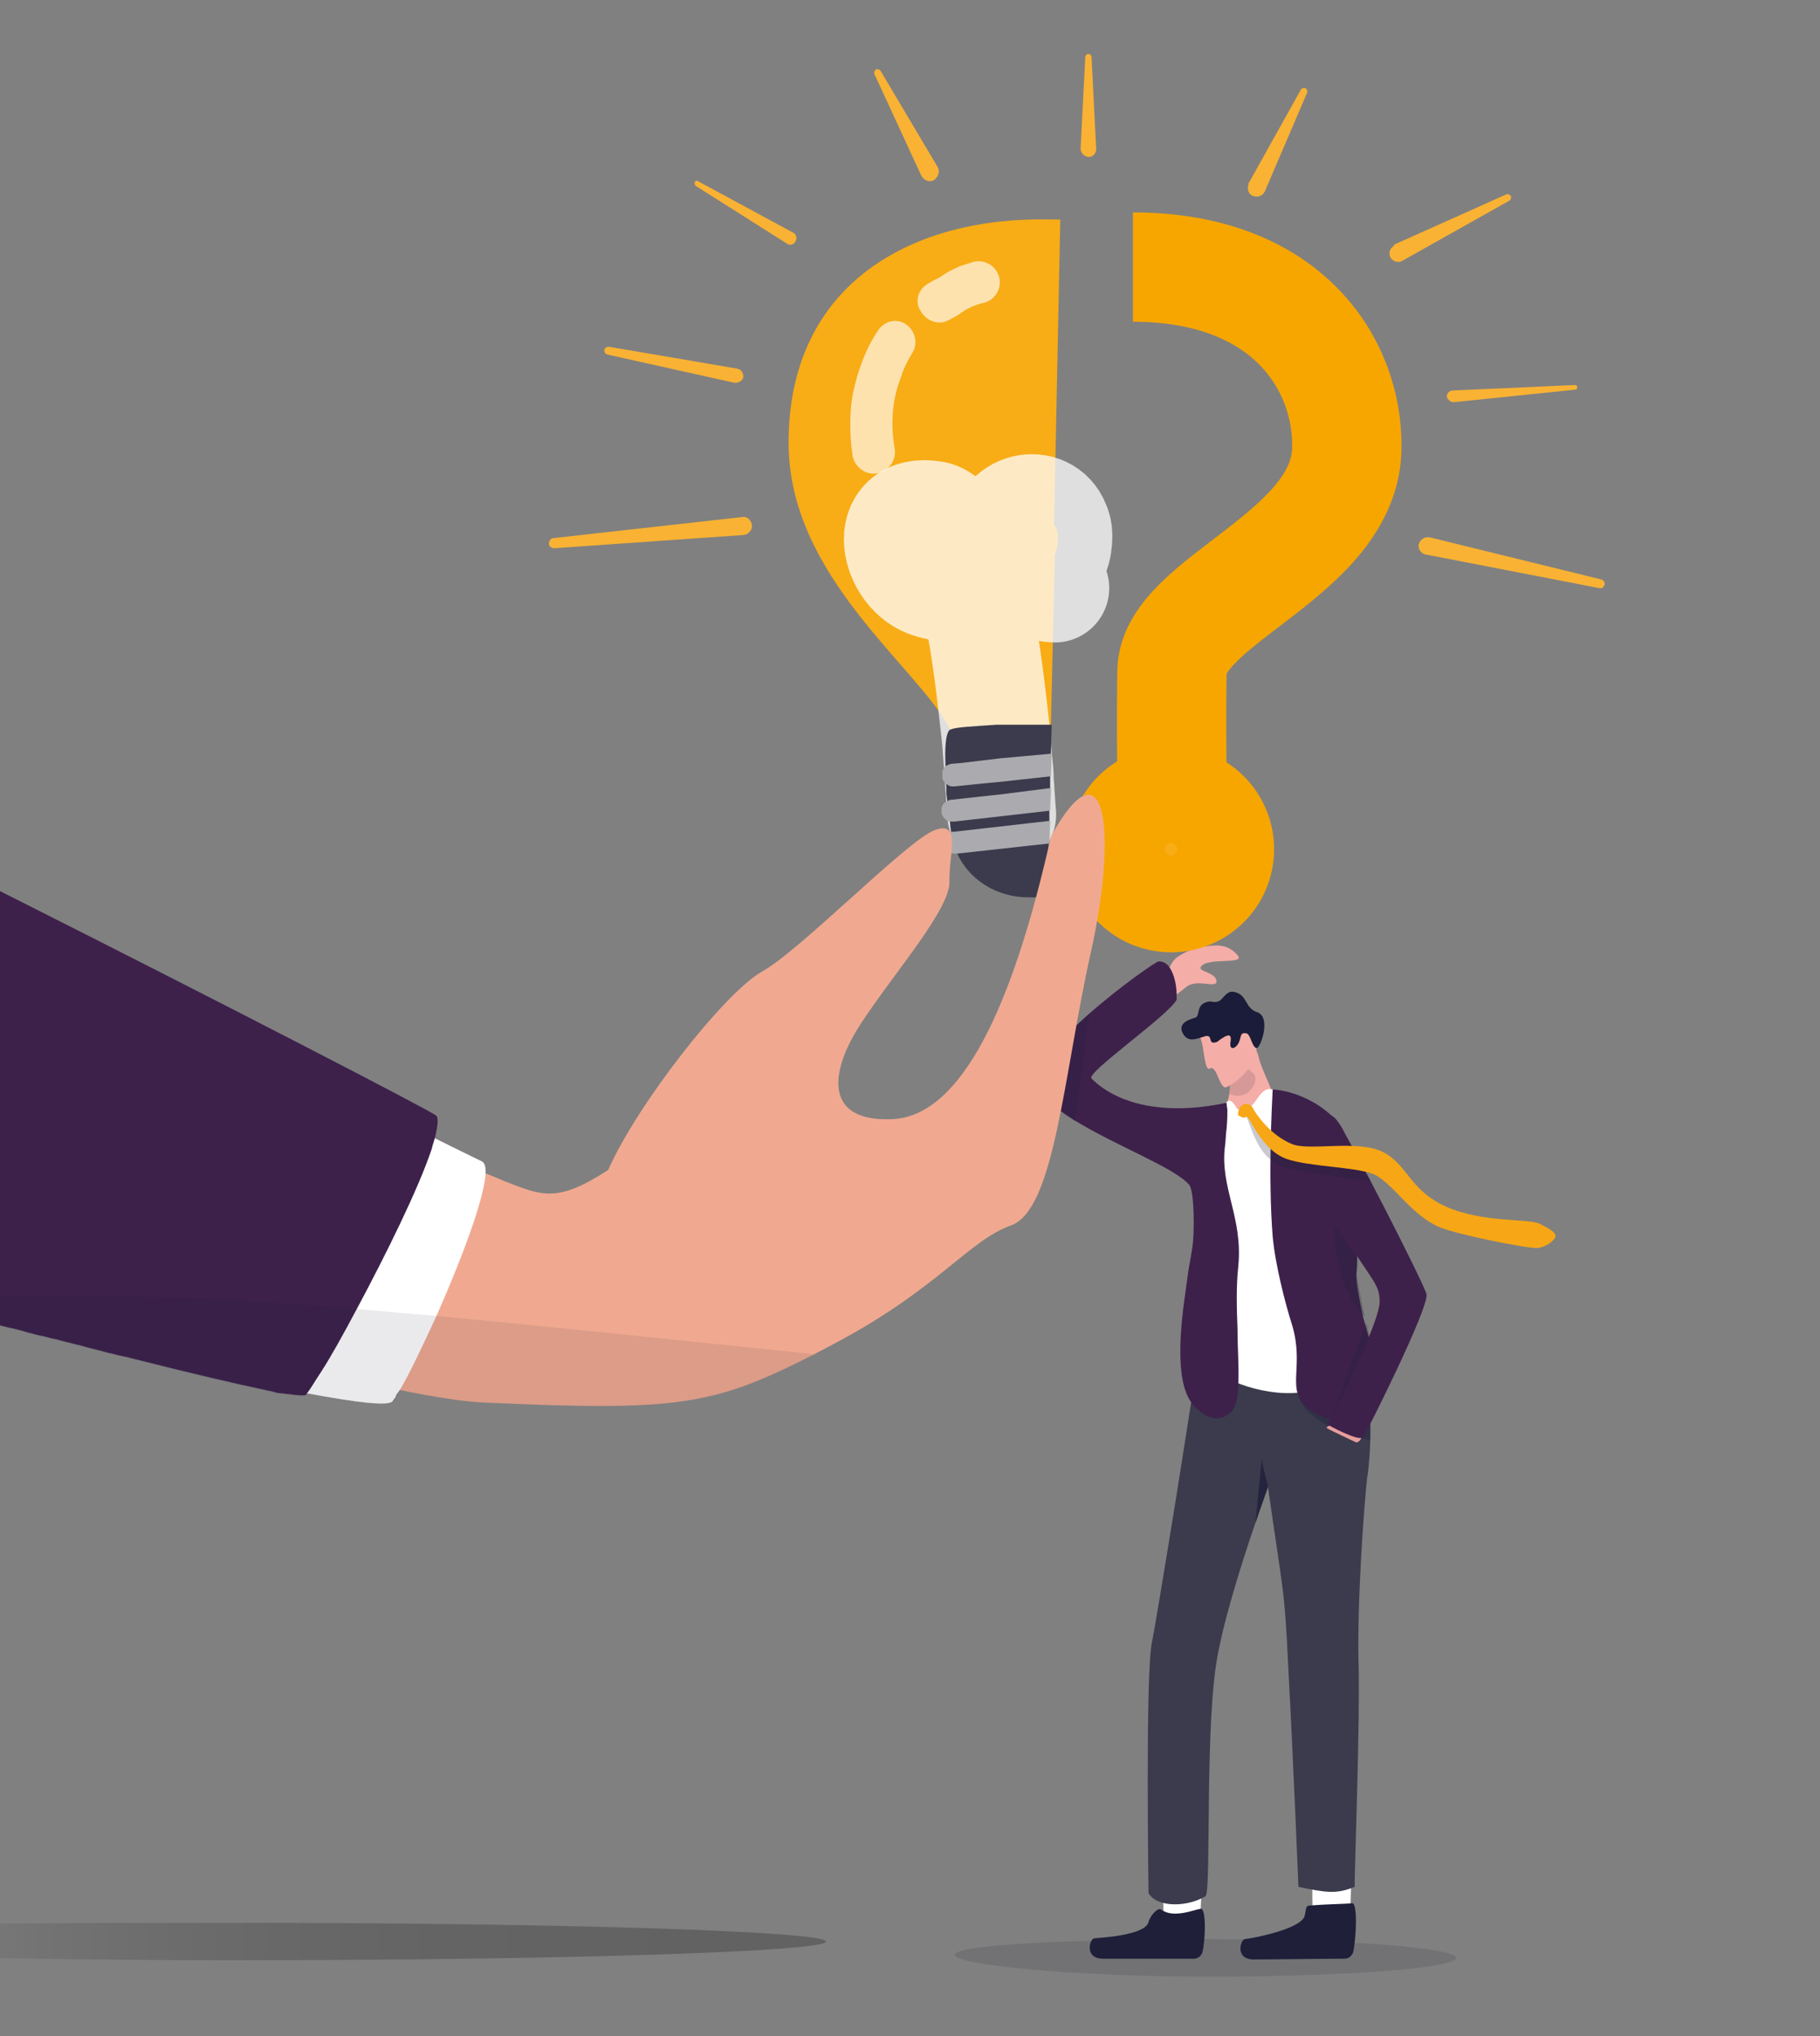 <?xml version="1.0" encoding="utf-8"?>
<!-- Generator: Adobe Illustrator 24.2.1, SVG Export Plug-In . SVG Version: 6.00 Build 0)  -->
<svg version="1.1" id="Layer_1" xmlns="http://www.w3.org/2000/svg" xmlns:xlink="http://www.w3.org/1999/xlink" x="0px" y="0px"
	 viewBox="0 0 233.1 260.7" style="enable-background:new 0 0 233.1 260.7;" xml:space="preserve">
<rect x="0" y="0" width="233.1" height="260.7" fill="#808080" stroke="none"/>
<style type="text/css">
	.st0{opacity:0.17;fill:#333340;enable-background:new    ;}
	.st1{fill:#F5ADA7;}
	.st2{opacity:0.14;fill:#1F1F3A;enable-background:new    ;}
	.st3{fill:#FFFFFF;}
	.st4{fill:#1F1F3A;}
	.st5{fill:#3B3B4D;}
	.st6{opacity:0.46;fill:#1F1F3A;enable-background:new    ;}
	.st7{opacity:0.79;fill:#1F1F3A;enable-background:new    ;}
	.st8{opacity:0.35;fill:#1F1F3A;enable-background:new    ;}
	.st9{fill:#3D214B;}
	.st10{fill:#E79E9C;}
	.st11{opacity:0.24;fill:#1F1F3A;enable-background:new    ;}
	.st12{fill:#F7A715;}
	.st13{fill:#1B1C39;}
	.st14{fill:#F8AC16;}
	
		.st15{opacity:0.75;fill:none;stroke:#FFFFFF;stroke-width:13.93;stroke-linecap:round;stroke-linejoin:round;stroke-miterlimit:10;enable-background:new    ;}
	.st16{fill:#ABABAF;}
	.st17{opacity:0.65;}
	.st18{fill:none;stroke:#F7A600;stroke-width:14;stroke-linejoin:round;stroke-miterlimit:10;}
	.st19{fill:#F8AC16;stroke:#F7A600;stroke-width:14;stroke-miterlimit:10;}
	.st20{clip-path:url(#SVGID_4_);}
	.st21{clip-path:url(#SVGID_5_);fill:url(#SVGID_6_);}
	.st22{opacity:0.23;fill:url(#SVGID_7_);enable-background:new    ;}
	.st23{opacity:0.18;fill:#1F1F3A;enable-background:new    ;}
	.st24{fill:#F0A990;}
	.st25{opacity:9.000000e-02;fill:#1F1F39;enable-background:new    ;}
	.st26{fill:#F9B233;}
</style>
<g>
	<path class="st0" d="M122.3,250.3c0,1.3,15.2,2.8,32.6,2.8s31.6-1.1,31.6-2.4c0-1.3-14.2-2.4-31.6-2.4S122.3,249,122.3,250.3z"/>
	<path class="st1" d="M146.1,127.6c0.9-0.8-0.1-1,1.5-1.6c2.2-0.9,1.9-2.2,2.9-3.2c0.4-0.4,1.7-1.2,3.2-1.5c1.8-0.3,3.4-0.6,4.8,1
		c1.1,1.3-3.9,0.2-4.7,1.5c-0.4,0.6,1.9,0.7,2,1.8c0.1,1.1-2.4-0.4-3.9,0.8c-1.3,1.1-3.5,2.5-4.2,2.8
		C146.9,129.5,146.1,127.6,146.1,127.6z"/>
	<g>
		<path class="st1" d="M159.7,143.9l4-1.3c0-1.9-2.2-5.6-2.5-7.3c-0.4-1.8-2.7-3.4-2.7-3.4l-1.2,3.9l0.1,0.3c0,0,0.4,3.2-0.1,4.6
			c-0.3,0.8,0,2.1-0.9,3.4C155.8,145.1,159.7,143.9,159.7,143.9z"/>
		<path class="st2" d="M157.4,136.8c0,0,0.3,2,0.1,3.3c2.6,1,3.8-1.9,3.1-2.6c-0.4-0.4-1.9-1.4-1.9-1.4L157.4,136.8z"/>
	</g>
	<path class="st3" d="M149.1,246c-0.2-1.8-0.1-6.4-0.1-6.4l5-0.2l-0.3,6.9l-3.3,2.2L149.1,246z"/>
	<path class="st4" d="M148.7,244.5c-0.4-0.3-1.4,0.8-1.6,1.6c-0.4,1.7-6,2-7,2.1c-0.5,0.1-1.3,2.6,1.2,2.6c2.2,0,9.2,0,11.6,0
		c0.5,0,0.9-0.3,1.1-0.8c0.4-1.7,0.5-5.6-0.2-5.6C153,244.5,150.3,245.7,148.7,244.5z"/>
	<path class="st3" d="M168.2,246c-0.2-1.8-0.1-6.4-0.1-6.4l5-0.2l-0.2,6.9l-3.3,2.2L168.2,246z"/>
	<path class="st4" d="M167.7,244c-0.5,0-0.4,0.5-0.6,1.3c-0.4,1.7-6.7,2.9-7.7,3c-0.5,0.1-1.3,2.6,1.2,2.6c2.2,0,9.2-0.1,11.6-0.1
		c0.5,0,0.9-0.3,1.1-0.8c0.4-1.7,0.6-6.3-0.1-6.3C172.3,243.8,170.1,243.8,167.7,244z"/>
	<path class="st5" d="M175.4,186.5c-0.1,0.8-0.1,1.7-0.3,2.7c-0.4,3.6-1.3,15.9-1.1,23.7c0.2,7.8-0.5,25.9-0.5,28.7
		c-2.4,1-3.8,0.7-7.2,0c0,0-0.6-15-1.3-28.1c-0.5-10.6-0.7-9.6-2.6-23.1l0,0c0,0.1-0.5,1.4-1.2,3.4c-1.5,4.3-4,11.9-5.1,17.4
		c-1.9,8.6-0.9,30.9-1.7,31.6c-2.3,1.4-6.2,1.5-7.3-0.4c0,0-0.4-27.6,0.4-31.9c0.6-2.9,5.3-31.7,6.3-39.5c0,0,20.7-4.5,21.4,2.6
		c0.1,1,0.1,1.8,0.1,2.6c0,1.1,0,2.1,0.1,3.2C175.5,181.3,175.6,183.4,175.4,186.5z"/>
	<path class="st6" d="M164.2,186.5C164.2,186.5,164.2,186.5,164.2,186.5C164.2,186.4,164.2,186.4,164.2,186.5
		C164.2,186.4,164.2,186.5,164.2,186.5z"/>
	<path class="st7" d="M162.4,190.3L162.4,190.3c0,0.1-0.9,2.6-1.6,4.7l0.8-8.2C161.6,186.8,161.6,187.3,162.4,190.3z"/>
	<path class="st8" d="M175.5,184.4c-0.2,0-8.2-1.7-9.2-5.7c0,0,6.9,0.6,9.2,0.8C175.5,181.3,175.5,183.3,175.5,184.4z"/>
	<path class="st3" d="M163,139.5c-1.8-0.5-2,2.5-3.8,2.6c-1,0.1-0.7-0.3-1.2-0.8c-0.3-0.3-0.5-0.6-1-0.1c-8.9,9.2,0.4,32.3-0.8,33.9
		c-0.9,1.3,6.6,4.2,11.4,3c6.5-1.6,6.1-8.7,5.9-10c-0.2-1.4-4.4-24.3-4.4-24.3S165.9,142,163,139.5z"/>
	<path class="st9" d="M158.6,177.1c0,1.8-0.3,3.1-0.9,3.7c-1.2,1.1-2.8,1.3-4.8-0.8c-0.1-0.1-0.2-0.2-0.3-0.4
		c-2.7-3.6-0.8-13.6-0.5-16.1c0.1-1,0.4-2.3,0.6-3.7c0.3-1.7,0.3-7.3-0.4-8.1c-1.9-2.2-9.2-4.9-14.6-8.2c-1.9-1.2-3.5-2.4-4.6-3.7
		c-1.7-2,2.2-6.3,6.4-10c4.1-3.6,8.6-6.7,8.9-6.7c0.6,0,1.1,0.3,1.4,0.8c0.7,1,0.9,2.6,0.9,3.5c0,0.4,0,0.6,0,0.6
		c-1,2-11.7,9.4-10.9,10.1c3.3,3.3,9.4,4.8,17.3,3.1c0,0,0,0.3,0.1,0.9c0,0.5,0,1.3-0.1,2.4c-0.1,0.6-0.1,1.4-0.2,2.2
		c-0.7,5.3,2.3,9.1,1.7,15.4c-0.3,2.8-0.2,5.5-0.1,8.1C158.5,172.8,158.7,175.2,158.6,177.1z"/>
	<path class="st10" d="M170.4,182.4c-0.2,0.3-0.7,0.3-0.4,0.5c0.3,0.2,3.5,1.7,3.5,1.7s0.3,0.3,0.7-0.2c0.4-0.6,0.4-1.1,0.4-1.1
		L170.4,182.4z"/>
	<path class="st9" d="M176.1,180.6c-2.9,1.8-6.6,1.8-9.1-0.8c-2.1-2.2,0-5-1.5-10.1c-0.9-2.8-2.2-7.9-2.5-11.4
		c-0.6-7.5-0.1-16.7,0-18.8c0,0,4.5,0.1,8.2,4c1.6,1.6,2.5,6.3,2.7,9.8c0.1,1.1,0.1,2,0.1,2.8c0,1.6,0,2.5-0.1,3.6
		c0,0.4,0,0.9-0.1,1.4l0,0c0,0.6,0,1.2-0.1,2c0,1.3,0.4,3.3,0.9,5.6l0,0C176,173.6,177.6,179.7,176.1,180.6z"/>
	<path class="st9" d="M165.9,148.4c10,16.4,10.6,15.4,10.8,18c0.3,2.7-6.7,16-6.7,16s4.1,2.3,4.6,1.6s8.5-16.7,8.1-18.3
		c-0.4-1.5-10.3-20.9-11.6-22.4c-1.3-1.5-6.7-2.1-6.7,0.5C164.6,146.6,165.9,148.4,165.9,148.4z"/>
	<path class="st11" d="M174.8,168.6c-3.8-3.4-4-11.8-4-11.8l3.1,4.3l0,0c0,0.6,0,1.2-0.1,2C173.9,164.2,174.3,166.3,174.8,168.6z"/>
	<path class="st11" d="M175.4,171.1c-0.3,1.2-4.9,10.5-4.9,10.5l4.5-12.2L175.4,171.1z"/>
	<path class="st11" d="M159.6,143c0.2-0.1,1,3.6,2.9,5.3c0.6,0.5,1.2,0.9,1.9,1.1c2,0.7,8.5,1.5,11.2,1.9c-0.4-0.9-1-1.1-1.4-2.9
		c-2.1,0.1-8-0.6-9-1.1c-0.8-0.3-1.5-0.7-2.1-1.2c-1.2-0.9-2.1-2.1-2.7-3c-0.3-0.5-0.2-1.1-0.8-1.2C159,141.7,159.3,143,159.6,143z"
		/>
	<path class="st12" d="M158.7,142c0.1-0.3,0.5-0.8,1.2-0.6c0.5,0.2,0.5,0.4,0.8,0.9c1,1.5,2.6,3.3,4.8,4.2c2.2,0.9,8.4-0.6,11.6,1
		c3.2,1.6,3.4,4.9,8.1,7s10.6,1.5,12,2.2s2.2,1.2,2,1.7s-1.2,1.3-2.3,1.4s-10.3-1.7-12.6-2.7c-3.7-1.6-6.1-5.9-8.5-6.8
		c-2.4-0.9-8.1-0.9-11-1.9c-3.2-1.1-4.8-5.5-5.1-5.4s-0.5,0.2-0.9-0.1C158.4,142.9,158.6,142.3,158.7,142z"/>
	<g>
		<path class="st1" d="M153.7,132.8c0.6,1.3,0.5,4.5,1.3,4c0.9-0.4,1.2,2.8,2.1,2.4c2.3-1.1,4.1-3.8,3.8-5s-2-4.1-2-4.1L153.7,132.8
			z"/>
		<path class="st13" d="M156.6,132.9c-0.7,0.4-0.6,0.6-1.2,0.6s-0.1-1.1-1.1-0.8c-1,0.3-2,0.8-2.7-0.2c-0.9-1.4,0.5-1.9,1.5-2.2
			c0.6-0.2,0.1-1.4,1.2-1.9c0.9-0.4,1,0.1,1.8-0.2c0.5-0.2,1-1.4,1.9-1.2c1.8,0.3,1.4,2.1,3,2.6c1.9,0.6,0.4,4.8-0.1,4.6
			c-0.6-0.2-0.7-1.8-1.3-1.9c-0.8-0.1-0.6,0.4-0.9,1.1c-0.3,0.8-1.3,1.3-1.1,0C157.8,132.3,157.2,132.5,156.6,132.9z"/>
	</g>
</g>
<g>
	<path class="st14" d="M135.5,68.7c0,0.8-0.1,1.6-0.4,2.3l-0.1,4.3l-0.4,17.5l-0.1,3.7l-0.1,2.9l0,1.4l0,0.4
		c-1.8,0.3-3.7,0.4-5.4,0.2h0l0,0c-0.3,0-0.5-0.1-0.8-0.1c0,0-0.1,0-0.1,0c-1.2-0.2-2.2-0.5-3.1-0.9c0,0,0,0,0,0
		c-1.3-0.6-2.1-1.5-2.1-2.7l0,0c0,0,0-0.1,0-0.1c0.1-1.3-0.4-2.7-1.2-4.2l0,0c-4.1-8-20.7-19.5-20.7-36.7c0-20.6,16.1-29,33.5-28.6
		c0.1,0,0.3,0,0.4,0c0.3,0,0.6,0,0.9,0l-0.8,39.1C135.4,67.7,135.5,68.2,135.5,68.7z"/>
	<path class="st15" d="M135.1,75.3c-1.4-0.1-2.7-0.4-3.7-0.9c-2-1-3.1-2.8-3.1-5c0.1-4.8,5.6-5.6,6.9-2.2c0.2,0.4,0.3,0.9,0.3,1.4
		c0,0.8-0.1,1.6-0.4,2.3c-0.6,1.6-2,2.7-3.8,3.4c-1.9,0.8-4.2,1.2-6.5,1.2c-1.9,0-3.8-0.2-5.5-0.7c-4.8-1.3-6.6-10,0.3-8.8
		c2.2,0.4,3.9,4.3,5.1,9.5c1.3,5.2,2.1,11.8,2.7,17.3c0.2,1.6,0.3,3,0.4,4.4c0.1,1,0.2,2,0.2,2.9c0,0.4,0.1,0.9,0.1,1.2
		c0,0.1,0,0.1,0,0.2c0.1,1.7,0.2,2.8,0.2,2.8"/>
	<path class="st5" d="M134.7,92.8l-0.1,3.7l-0.1,2.9l0,1.4l0,0.4l-0.1,2.5l0,1.4l-0.1,2.9l-0.1,6.7c-0.6,0.1-1.2,0.2-1.8,0.2h-0.7
		c-4.1,0-7.6-2.3-9.1-5.6c-0.4-0.9-0.7-1.8-0.8-2.8c0-0.3-0.1-0.6-0.1-0.9c0,0,0-0.2-0.1-0.6c-0.1-0.6-0.2-1.6-0.3-2.7
		c-0.1-0.5-0.1-1.1-0.1-1.7c-0.1-0.8-0.1-1.7-0.1-2.5c-0.1-2.3,0-4.3,0.6-4.7c0,0,0,0,0.1,0c0.6-0.3,2.9-0.4,5.8-0.6
		C129.8,92.8,132.4,92.8,134.7,92.8z"/>
	<path class="st16" d="M134.7,96.5l-0.1,2.9l-6.4,0.7l-3.1,0.3l-2.9,0.3c-0.3,0-0.6,0-0.8-0.2c-0.4-0.2-0.7-0.6-0.7-1l0-0.3
		c-0.1-0.5,0.2-1,0.6-1.2c0.2-0.1,0.4-0.2,0.6-0.2l1.2-0.1l5-0.6L134.7,96.5z"/>
	<path class="st16" d="M134.6,100.9l0,0.4l-0.1,2.5l-12.3,1.4c-0.2,0-0.3,0-0.5,0c-0.6-0.1-1-0.6-1.1-1.1l0-0.3
		c-0.1-0.6,0.3-1.1,0.9-1.3c0.1-0.1,0.3-0.1,0.4-0.1l6.4-0.7l0.8-0.1l0,0L134.6,100.9z"/>
	<path class="st16" d="M122.2,106.5l12.3-1.4l-0.1,2.9l-11.8,1.3l-0.1,0c-0.8,0.1-1.5-0.4-1.6-1.1l0-0.3c-0.1-0.6,0.3-1.2,0.9-1.4
		C122,106.5,122.1,106.5,122.2,106.5z"/>
	<g class="st17">
		<g>
			<g>
				<path class="st3" d="M118.9,36.3c0.3-0.2,0.7-0.4,1.1-0.6c0.4-0.2,0.8-0.5,1.3-0.8c0.5-0.3,1-0.5,1.6-0.8
					c0.6-0.2,1.2-0.4,1.9-0.6h0c1.5-0.3,2.9,0.7,3.2,2.1s-0.6,2.9-2.1,3.2c0,0,0,0,0,0c-0.5,0.1-1.1,0.3-1.9,0.7
					c-0.4,0.2-0.7,0.4-1.1,0.7c-0.4,0.3-0.9,0.5-1.4,0.8c-1.3,0.7-2.9,0.1-3.6-1.2C117.1,38.6,117.6,37,118.9,36.3L118.9,36.3z"/>
			</g>
		</g>
		<g>
			<g>
				<path class="st3" d="M109.2,58.4c-0.2-1.3-0.3-2.7-0.3-4.1s0.1-2.8,0.4-4.2s0.7-2.7,1.2-4c0.5-1.3,1.1-2.5,1.9-3.7
					c0.8-1.3,2.4-1.7,3.6-0.9c1.2,0.8,1.6,2.4,0.9,3.6v0c-0.6,1-1.1,1.9-1.4,2.9c-0.4,1-0.7,2-0.9,3c-0.2,1-0.3,2.1-0.3,3.2
					c0,1.1,0.1,2.2,0.3,3.3v0c0.2,1.5-0.8,2.8-2.2,3.1S109.5,59.9,109.2,58.4L109.2,58.4z"/>
			</g>
		</g>
	</g>
</g>
<g>
	<path class="st18" d="M145.1,34.2c19.7,0,27.5,12.4,27.4,23C172.5,71,150.2,76.8,150.1,86c-0.1,6.2,0,13.3,0,13.3"/>
	<ellipse transform="matrix(0.16 -0.987 0.987 0.16 18.698 239.396)" class="st19" cx="150" cy="108.7" rx="6.2" ry="6.2"/>
</g>
<g>
	<g>
		<defs>
			<polygon id="SVGID_1_" points="-49.3,-11.5 -48.3,-11.5 -49.3,-10.5 			"/>
		</defs>
		<defs>
			<polygon id="SVGID_3_" points="-51.3,-13.5 -52.3,-13.5 -51.3,-14.5 			"/>
		</defs>
		<clipPath id="SVGID_4_">
			<use xlink:href="#SVGID_1_"  style="overflow:visible;"/>
		</clipPath>
		<clipPath id="SVGID_5_" class="st20">
			<use xlink:href="#SVGID_3_"  style="overflow:visible;"/>
		</clipPath>
		
			<linearGradient id="SVGID_6_" gradientUnits="userSpaceOnUse" x1="812.634" y1="10.01" x2="966.714" y2="10.01" gradientTransform="matrix(1 0 0 -1 -860.814 258.535)">
			<stop  offset="0" style="stop-color:#000000"/>
			<stop  offset="1.200000e-02" style="stop-color:#090909"/>
			<stop  offset="8.860001e-02" style="stop-color:#3C3C3C"/>
			<stop  offset="0.171" style="stop-color:#6A6A6A"/>
			<stop  offset="0.256" style="stop-color:#929292"/>
			<stop  offset="0.346" style="stop-color:#B4B4B4"/>
			<stop  offset="0.442" style="stop-color:#CFCFCF"/>
			<stop  offset="0.545" style="stop-color:#E5E5E5"/>
			<stop  offset="0.659" style="stop-color:#F4F4F4"/>
			<stop  offset="0.794" style="stop-color:#FCFCFC"/>
			<stop  offset="1" style="stop-color:#FFFFFF"/>
		</linearGradient>
		<path class="st21" d="M-48.2,248.1c0,1.3,36.3,2.9,78.2,2.9s75.8-1.1,75.8-2.4c0-1.3-34-2.4-75.8-2.4S-48.2,246.7-48.2,248.1z"/>
	</g>
</g>
<linearGradient id="SVGID_7_" gradientUnits="userSpaceOnUse" x1="812.634" y1="10.01" x2="966.714" y2="10.01" gradientTransform="matrix(1 0 0 -1 -860.814 258.535)">
	<stop  offset="0" style="stop-color:#FFFFFF"/>
	<stop  offset="1.200000e-02" style="stop-color:#F6F6F6"/>
	<stop  offset="8.860001e-02" style="stop-color:#C3C3C3"/>
	<stop  offset="0.171" style="stop-color:#959595"/>
	<stop  offset="0.256" style="stop-color:#6D6D6D"/>
	<stop  offset="0.346" style="stop-color:#4B4B4B"/>
	<stop  offset="0.442" style="stop-color:#303030"/>
	<stop  offset="0.545" style="stop-color:#1A1A1A"/>
	<stop  offset="0.659" style="stop-color:#0B0B0B"/>
	<stop  offset="0.794" style="stop-color:#030303"/>
	<stop  offset="1" style="stop-color:#000000"/>
</linearGradient>
<path class="st22" d="M-48.2,248.1c0,1.3,36.3,2.9,78.2,2.9s75.8-1.1,75.8-2.4c0-1.3-34-2.4-75.8-2.4S-48.2,246.7-48.2,248.1z"/>
<path class="st23" d="M139.5,129.8c-0.7,6.3-1.4,11-1.8,13.8c-1.9-1.2-3.5-2.4-4.6-3.7C131.4,137.8,135.3,133.5,139.5,129.8z"/>
<g>
	<path class="st24" d="M139.7,122c-3.5,15.7-4.6,32.9-10.2,34.9c-5.6,2-9.5,8.4-23.7,15.7c-0.5,0.3-1,0.5-1.5,0.8
		c-13,6.6-17.3,7.3-42.1,6.2c-2.7-0.1-6.5-0.7-10.9-1.6c-3.1-0.6-6.4-1.4-10.2-2.3c-10.1-2.5-22.5-5.9-35.9-9.7
		c-1.7-0.5-3.5-1-5.3-1.5v-42.1c16.3,7.5,41.6,18.8,55.3,24.8c2.9,1.3,5.3,2.3,6.9,3c1.2,0.5,2,0.8,2.4,1c4.9,1.9,6.8,2.9,13.4-1.4
		c3.7-8.4,14.9-22.7,19.7-25.4c4.9-2.7,18.6-16.8,22.1-18.1c3.5-1.3,1.8,3.1,1.9,6.6c0.1,3.5-7.1,11.7-11.3,18.1
		c-4.2,6.4-4.7,12.7,4,12.3c8.8-0.4,15.4-14.3,20.3-36.2C141.6,94.4,143.2,106.4,139.7,122z"/>
	<path class="st3" d="M62.2,150.1c-0.1,3.3-3.2,11.4-6.3,18.4c-1.8,3.9-3.5,7.5-4.7,9.5c-0.1,0.1-0.2,0.3-0.3,0.4
		c-0.1,0.1-0.2,0.3-0.2,0.4c-0.1,0.2-0.3,0.4-0.4,0.6c-0.5,0.7-4.5,0.2-11-1c-9.1-1.8-23-5.1-39.4-9.4v-50.8
		c23.8,11.9,45.5,22.5,55.7,27.5c3.6,1.8,5.7,2.8,6.1,3C62.1,148.9,62.2,149.4,62.2,150.1z"/>
	<path class="st9" d="M55.7,145.7c-0.1,0.4-0.3,0.9-0.4,1.4c-1.7,5.1-5.9,13.6-9.6,20.5c-1.7,3.2-3.3,6.1-4.6,8.1
		c-0.8,1.2-1.3,2.1-1.7,2.6c-0.1,0.1-0.2,0.2-0.2,0.3v0c-0.2,0.1-0.9,0.1-2.2-0.1c0,0-0.1,0-0.1,0c-0.3,0-0.6-0.1-0.9-0.1
		s-0.7-0.1-1-0.2c-0.3-0.1-0.6-0.1-0.9-0.2c-3.8-0.8-9.4-2.1-16.5-3.9c-0.5-0.1-1.1-0.3-1.6-0.4c-0.2,0-0.3-0.1-0.5-0.1
		c-0.6-0.1-1.1-0.3-1.7-0.4c-0.7-0.2-1.5-0.4-2.3-0.6c-0.5-0.1-1-0.3-1.5-0.4c-0.5-0.1-1.1-0.3-1.6-0.4c-0.5-0.1-1-0.3-1.6-0.4
		c-0.5-0.1-1.1-0.3-1.7-0.4c-0.5-0.1-1.1-0.3-1.6-0.4c-0.2-0.1-0.4-0.1-0.6-0.2c-0.5-0.1-1.1-0.3-1.7-0.4c-0.4-0.1-0.8-0.2-1.2-0.3
		v-55.6C29.6,129,54.7,142,55.8,142.8C56.2,143,56.1,144.1,55.7,145.7z"/>
	<path class="st25" d="M104.3,173.4c-13,6.6-17.3,7.3-42.1,6.2c-2.7-0.1-6.5-0.7-10.9-1.6c-0.1,0.1-0.2,0.3-0.3,0.4
		c-0.1,0.1-0.2,0.3-0.2,0.4c-0.1,0.2-0.3,0.4-0.4,0.6c-0.5,0.7-4.5,0.2-11-1c-0.1,0.1-0.2,0.2-0.2,0.3c-0.2,0.1-0.9,0.1-2.2-0.1
		c0,0-0.1,0-0.1,0c-0.3-0.1-0.6-0.1-0.9-0.1c-0.3-0.1-0.7-0.1-1-0.2c-0.3-0.1-0.6-0.1-0.9-0.2c-3.8-0.8-9.4-2.1-16.5-3.9
		c-0.5-0.1-1.1-0.3-1.6-0.4c-0.2,0-0.3-0.1-0.5-0.1c-0.6-0.1-1.1-0.3-1.7-0.4c-0.7-0.2-1.5-0.4-2.3-0.6c-0.5-0.1-1-0.3-1.5-0.4
		c-0.5-0.1-1.1-0.3-1.6-0.4c-0.5-0.1-1-0.3-1.6-0.4c-0.5-0.1-1.1-0.3-1.7-0.4c-0.5-0.1-1.1-0.3-1.6-0.4c-0.2-0.1-0.4-0.1-0.6-0.2
		c-0.5-0.1-1.1-0.3-1.7-0.4c-0.4-0.1-0.8-0.2-1.2-0.3V166c1.9,0,3.6,0,5.3,0c13.5-0.1,21.6,0,40.4,1.6c3.1,0.3,6.5,0.6,10.2,0.9
		C67.7,169.6,83.1,171.2,104.3,173.4z"/>
</g>
<g>
	<g>
		<path class="st26" d="M95.3,68.5L71,70.2c-0.3,0-0.7-0.2-0.7-0.6c0-0.3,0.2-0.7,0.6-0.7l24.2-2.7c0.6-0.1,1.1,0.4,1.2,1
			S95.9,68.4,95.3,68.5C95.3,68.5,95.3,68.5,95.3,68.5z"/>
	</g>
</g>
<g>
	<g>
		<path class="st26" d="M94,49l-16.2-3.6c-0.3-0.1-0.4-0.3-0.4-0.6c0.1-0.3,0.3-0.4,0.6-0.4l16.4,2.8c0.5,0.1,0.8,0.5,0.8,1
			S94.6,49.1,94,49C94.1,49,94,49,94,49z"/>
	</g>
</g>
<g>
	<g>
		<path class="st26" d="M100.8,31.2l-11.7-7.4c-0.1-0.1-0.2-0.3-0.1-0.5c0.1-0.2,0.3-0.2,0.4-0.1l12.2,6.6c0.4,0.2,0.5,0.7,0.3,1.1
			C101.7,31.3,101.2,31.5,100.8,31.2C100.8,31.2,100.8,31.2,100.8,31.2z"/>
	</g>
</g>
<g>
	<g>
		<path class="st26" d="M118,22.5l-6-13c-0.1-0.2,0-0.5,0.2-0.6c0.2-0.1,0.5,0,0.6,0.2l7.3,12.3c0.3,0.5,0.1,1.2-0.4,1.6
			S118.4,23.2,118,22.5C118,22.6,118,22.6,118,22.5z"/>
	</g>
</g>
<g>
	<g>
		<path class="st26" d="M138.4,19L139,7.3c0-0.2,0.2-0.4,0.4-0.4c0.2,0,0.4,0.2,0.4,0.4l0.6,11.8c0,0.5-0.4,1-0.9,1
			S138.4,19.7,138.4,19C138.4,19.1,138.4,19.1,138.4,19z"/>
	</g>
</g>
<g>
	<g>
		<path class="st26" d="M159.9,23.5l6.7-12c0.1-0.2,0.4-0.3,0.6-0.2c0.2,0.1,0.3,0.4,0.2,0.6L162,24.5c-0.3,0.6-0.9,0.8-1.5,0.6
			s-0.8-0.9-0.6-1.5C159.9,23.6,159.9,23.6,159.9,23.5z"/>
	</g>
</g>
<g>
	<g>
		<path class="st26" d="M178.6,31.3l14.3-6.4c0.2-0.1,0.5,0,0.6,0.2c0.1,0.2,0,0.5-0.2,0.6l-13.7,7.7c-0.5,0.3-1.2,0.1-1.5-0.4
			s-0.1-1.2,0.4-1.5C178.6,31.3,178.6,31.3,178.6,31.3z"/>
	</g>
</g>
<g>
	<g>
		<path class="st26" d="M186.1,50l15.6-0.7c0.2,0,0.3,0.1,0.3,0.3c0,0.2-0.1,0.3-0.3,0.3l-15.5,1.6c-0.4,0-0.8-0.3-0.9-0.7
			C185.3,50.4,185.6,50,186.1,50C186,50,186.1,50,186.1,50z"/>
	</g>
</g>
<g>
	<g>
		<path class="st26" d="M183.1,68.8l22,5.4c0.3,0.1,0.5,0.4,0.4,0.7c-0.1,0.3-0.4,0.5-0.7,0.4L182.6,71c-0.6-0.1-1-0.7-0.9-1.3
			C181.9,69.1,182.4,68.7,183.1,68.8C183.1,68.8,183.1,68.8,183.1,68.8z"/>
	</g>
</g>
</svg>
